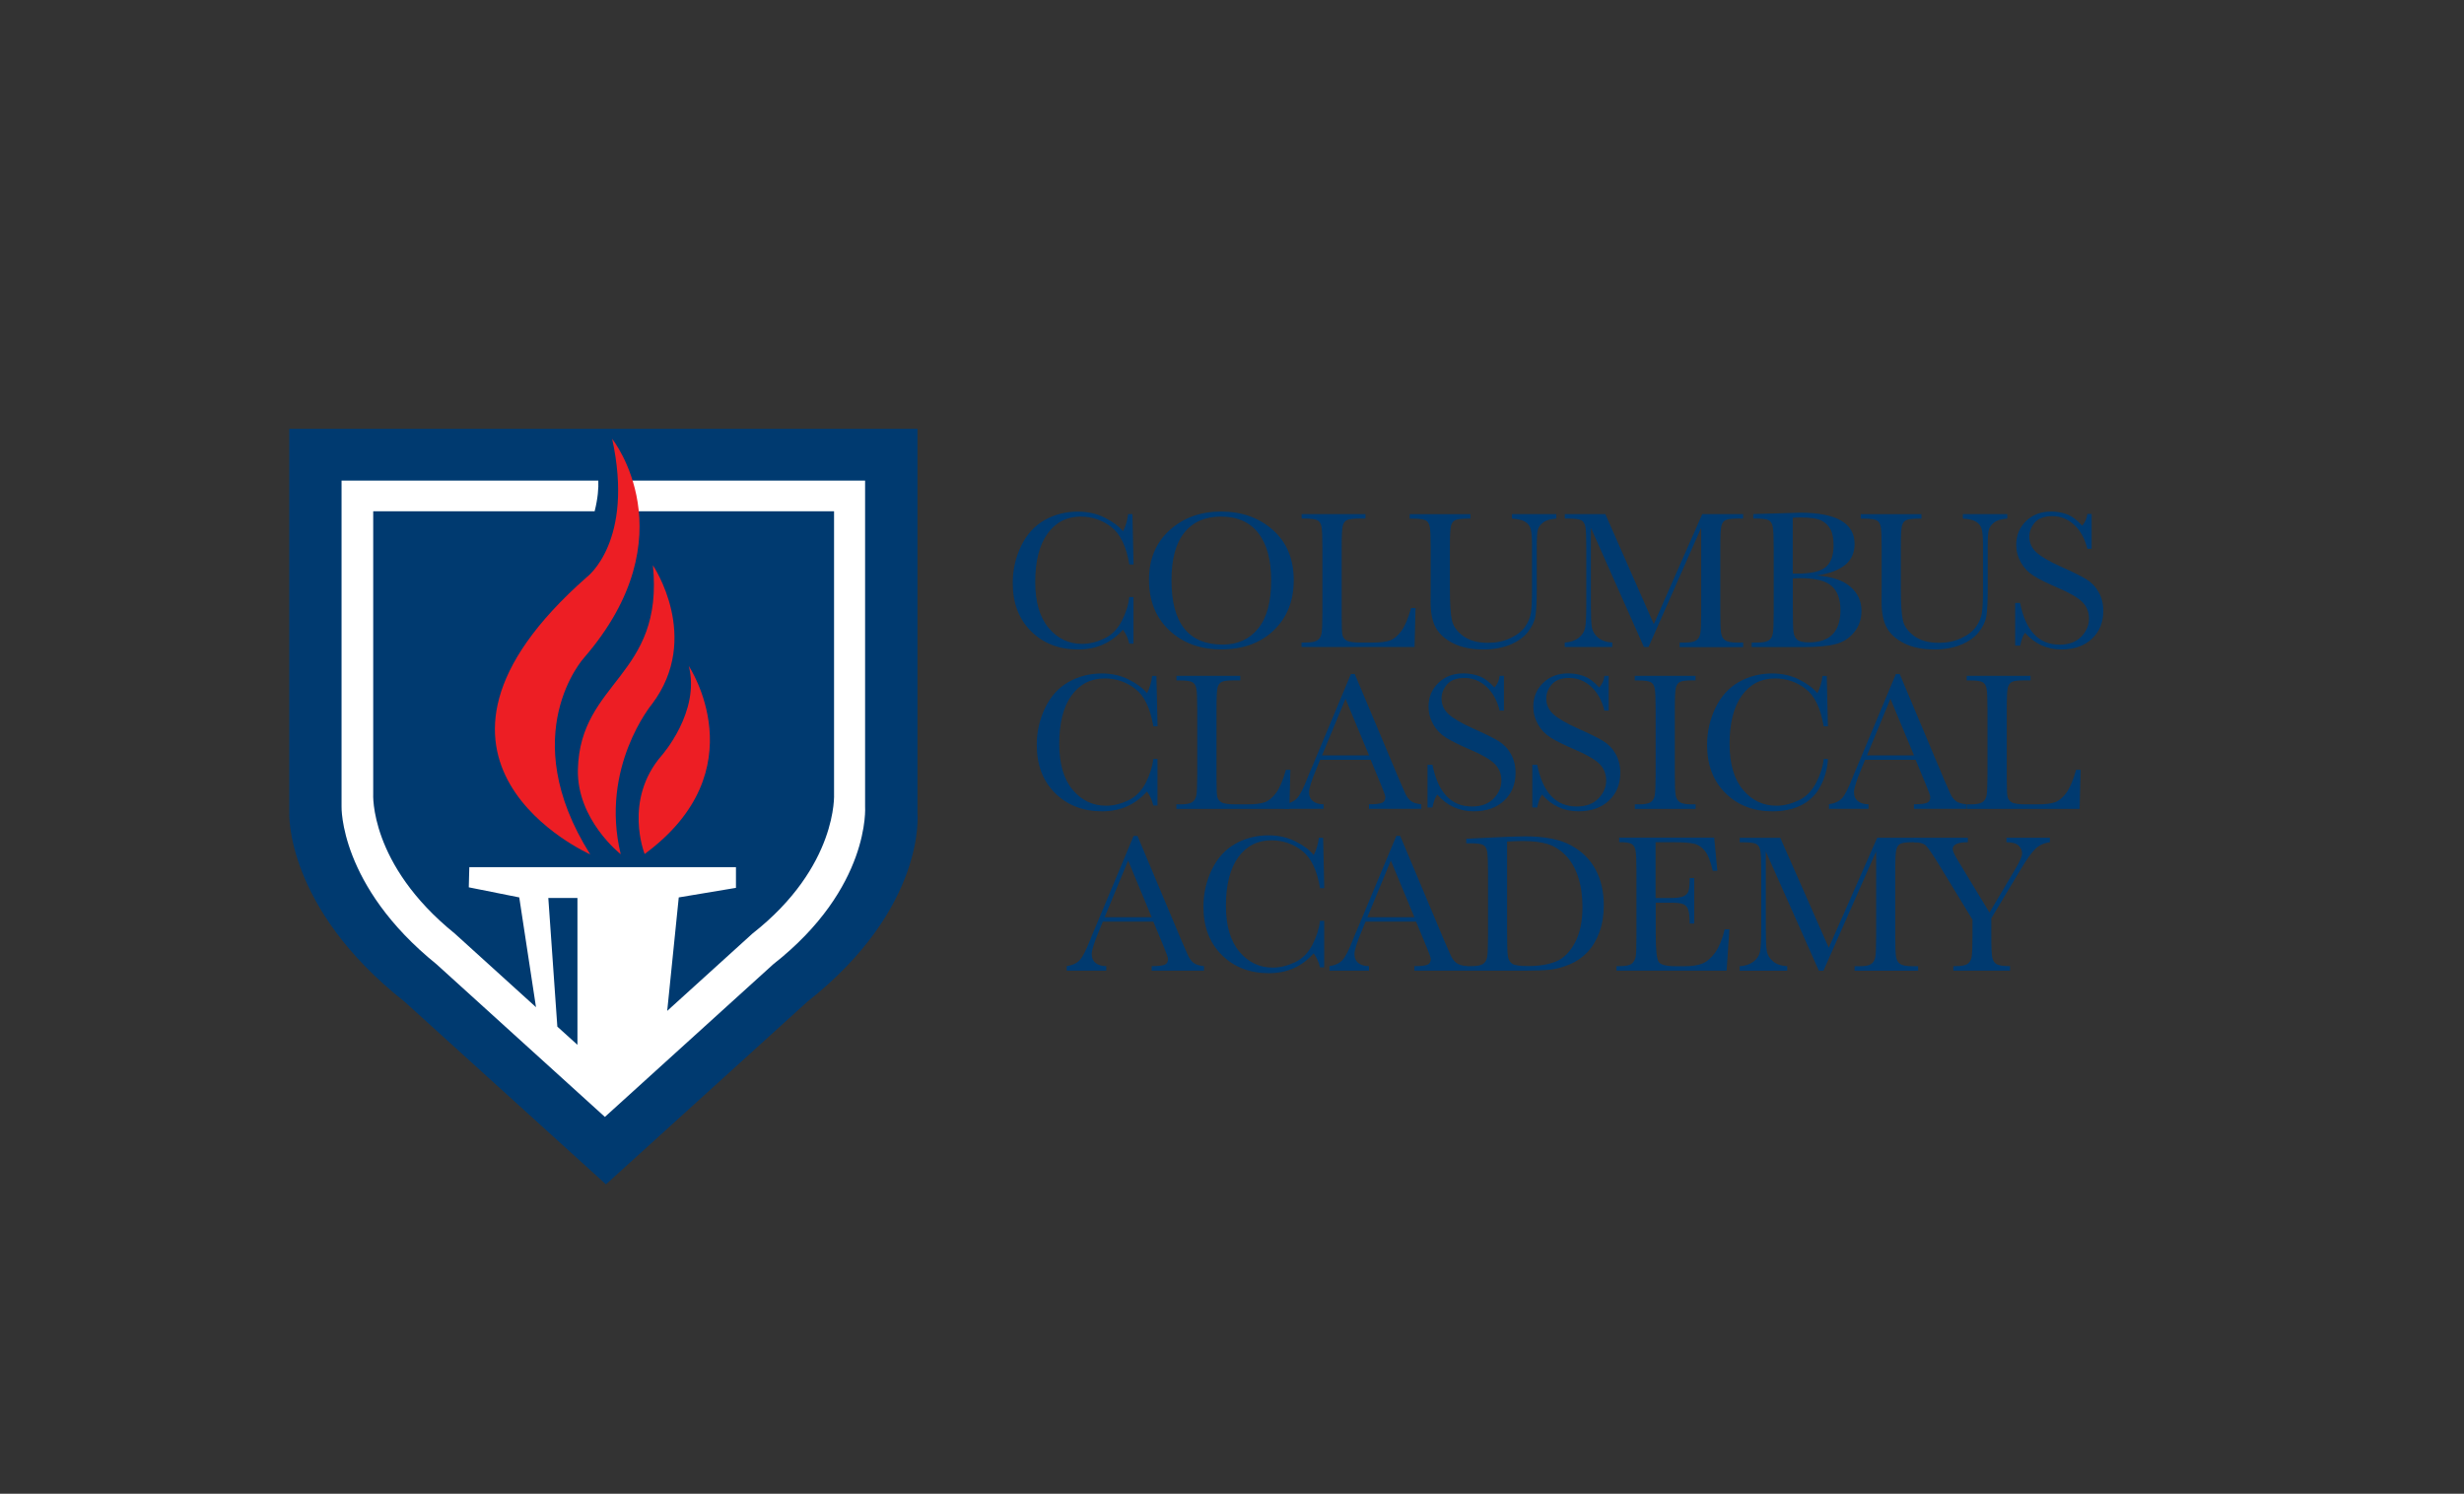 <?xml version="1.0" encoding="utf-8"?>
<!-- Generator: Adobe Illustrator 26.3.1, SVG Export Plug-In . SVG Version: 6.00 Build 0)  -->
<svg version="1.1" id="Layer_1" xmlns="http://www.w3.org/2000/svg" xmlns:xlink="http://www.w3.org/1999/xlink" x="0px" y="0px"
	 viewBox="0 0 322.25 195.38" style="enable-background:new 0 0 322.25 195.38;" xml:space="preserve">
<rect x="0" y="0" width="322.25" height="195.38" fill="#333333" stroke="none"/>
<style type="text/css">
	.st0{fill:#003A70;}
	.st1{fill:#FFFFFF;}
	.st2{fill:#ED1E24;}
	.st3{fill:none;stroke:#000000;stroke-width:0.259;stroke-miterlimit:10;}
	.st4{fill:none;stroke:#000000;stroke-width:0.25;stroke-miterlimit:10;}
</style>
<g>
	<g>
		<path class="st0" d="M238.51,99.27h0.55c0,0,0.01,2.17-1.39,4.26c-1.22,1.69-3.18,2.59-5.86,2.59c-2.51,0-4.57-0.8-6.16-2.39
			c-1.6-1.59-2.39-3.69-2.39-6.31c0-1.72,0.37-3.34,1.1-4.85c0.74-1.52,1.76-2.64,3.08-3.38c1.32-0.74,2.76-1.1,4.34-1.1
			c1.3,0,2.48,0.27,3.53,0.8s1.85,1.13,2.37,1.78c0.37-0.73,0.59-1.48,0.67-2.26h0.56l0.15,6.59h-0.55
			c-0.39-2.34-1.17-3.97-2.35-4.89c-1.18-0.91-2.52-1.37-4.01-1.37c-1.82,0-3.27,0.74-4.34,2.22c-1.07,1.48-1.61,3.6-1.61,6.35
			c0,2.61,0.59,4.61,1.76,6c1.17,1.39,2.63,2.08,4.37,2.08c0.93,0,1.89-0.23,2.86-0.68c0.98-0.45,1.75-1.22,2.32-2.3
			C238.07,101.32,238.41,100.28,238.51,99.27z"/>
		<path class="st0" d="M147.69,78.1h0.55v6.09h-0.55c-0.15-0.69-0.43-1.3-0.83-1.83c-1.53,1.73-3.48,2.59-5.86,2.59
			c-2.51,0-4.57-0.8-6.16-2.39c-1.6-1.59-2.39-3.69-2.39-6.31c0-1.72,0.37-3.34,1.1-4.85c0.74-1.52,1.76-2.64,3.08-3.38
			c1.32-0.74,2.76-1.1,4.34-1.1c1.3,0,2.48,0.27,3.53,0.8c1.06,0.53,1.85,1.13,2.37,1.78c0.37-0.73,0.59-1.48,0.67-2.26h0.56
			l0.15,6.59h-0.55c-0.39-2.34-1.17-3.97-2.35-4.89c-1.18-0.91-2.52-1.37-4.01-1.37c-1.82,0-3.27,0.74-4.34,2.22
			c-1.07,1.48-1.61,3.6-1.61,6.35c0,2.61,0.59,4.61,1.76,6c1.17,1.39,2.63,2.08,4.37,2.08c0.93,0,1.89-0.23,2.86-0.68
			c0.98-0.45,1.75-1.22,2.32-2.3C147.25,80.16,147.59,79.11,147.69,78.1z"/>
		<path class="st0" d="M150.27,75.82c0-2.69,0.9-4.84,2.69-6.47c1.8-1.62,4.04-2.44,6.72-2.44c2.71,0,4.97,0.8,6.79,2.41
			c1.82,1.61,2.73,3.8,2.73,6.58c0,2.69-0.87,4.87-2.61,6.54c-1.74,1.67-4.03,2.5-6.87,2.5c-2.76,0-5.03-0.83-6.8-2.5
			C151.15,80.78,150.27,78.57,150.27,75.82z M153.21,75.91c0,2.8,0.56,4.9,1.67,6.3c1.12,1.4,2.79,2.1,5.02,2.1
			c1.96,0,3.51-0.7,4.64-2.1c1.14-1.4,1.71-3.49,1.71-6.27c0-2.7-0.56-4.77-1.68-6.21c-1.12-1.44-2.75-2.16-4.87-2.16
			c-2.1,0-3.7,0.7-4.82,2.11C153.76,71.07,153.21,73.15,153.21,75.91z"/>
		<path class="st0" d="M185.13,79.51L185,84.63h-14.78v-0.59h0.51c0.74,0,1.26-0.09,1.55-0.28c0.29-0.19,0.47-0.48,0.55-0.88
			c0.08-0.4,0.12-1.32,0.12-2.78v-8.53c0-1.39-0.04-2.28-0.12-2.68c-0.08-0.4-0.25-0.68-0.51-0.83c-0.26-0.15-0.83-0.23-1.71-0.23
			h-0.38v-0.59h8.35v0.59h-0.77c-0.86,0-1.42,0.07-1.68,0.21c-0.27,0.14-0.44,0.4-0.53,0.79c-0.09,0.38-0.13,1.3-0.13,2.75v9.11
			c0,1.26,0.03,2.04,0.1,2.36c0.07,0.32,0.25,0.56,0.56,0.74c0.3,0.18,0.96,0.26,1.96,0.26h1.32c1.07,0,1.86-0.09,2.38-0.28
			c0.52-0.19,1.01-0.6,1.48-1.23c0.47-0.63,0.89-1.64,1.28-3.01H185.13z"/>
		<path class="st0" d="M197.73,67.24h5.81v0.59c-0.77,0.05-1.35,0.22-1.73,0.52c-0.38,0.29-0.61,0.63-0.7,0.99
			c-0.09,0.37-0.13,1.08-0.13,2.14v5.78c0,1.48-0.06,2.58-0.17,3.3c-0.12,0.72-0.45,1.42-1,2.12c-0.55,0.69-1.33,1.24-2.33,1.65
			c-1,0.41-2.16,0.62-3.46,0.62c-1.55,0-2.86-0.26-3.93-0.79c-1.07-0.53-1.84-1.21-2.3-2.04c-0.46-0.83-0.69-1.95-0.69-3.35
			l0.01-1.78v-5.41c0-1.39-0.04-2.28-0.12-2.68c-0.08-0.4-0.25-0.68-0.51-0.83c-0.26-0.15-0.83-0.23-1.71-0.23h-0.4v-0.59h7.94v0.59
			h-0.35c-0.86,0-1.42,0.07-1.68,0.21c-0.27,0.14-0.44,0.4-0.53,0.79c-0.09,0.38-0.13,1.3-0.13,2.75v5.48c0,1.9,0.09,3.25,0.26,4.04
			c0.18,0.8,0.67,1.49,1.48,2.08c0.81,0.59,1.89,0.89,3.25,0.89c1.06,0,2.02-0.2,2.89-0.6c0.87-0.4,1.51-0.89,1.94-1.49
			c0.42-0.59,0.68-1.21,0.78-1.83c0.09-0.63,0.14-1.62,0.14-2.97v-5.93c0-0.98-0.06-1.67-0.17-2.07c-0.11-0.39-0.35-0.71-0.72-0.94
			c-0.37-0.23-0.95-0.37-1.74-0.42V67.24z"/>
		<path class="st0" d="M216.29,81.63l6.34-14.39h5.34v0.59h-0.64c-0.86,0-1.42,0.07-1.68,0.21c-0.27,0.14-0.44,0.4-0.53,0.79
			c-0.09,0.38-0.13,1.3-0.13,2.75v8.53c0,1.37,0.03,2.26,0.1,2.69c0.07,0.42,0.24,0.74,0.52,0.94c0.28,0.2,0.81,0.31,1.6,0.31h0.77
			v0.59h-8.31v-0.59h0.62c0.74,0,1.25-0.09,1.53-0.28c0.29-0.19,0.47-0.48,0.55-0.88c0.08-0.4,0.12-1.32,0.12-2.78V69.03l-6.89,15.6
			h-0.6l-6.94-15.6v10.18c0,1.39,0.04,2.34,0.13,2.85c0.09,0.5,0.35,0.95,0.8,1.33c0.44,0.38,1.07,0.6,1.87,0.65v0.59h-6.22v-0.59
			c0.74-0.04,1.35-0.25,1.82-0.61c0.47-0.36,0.75-0.81,0.85-1.34c0.1-0.53,0.15-1.51,0.15-2.95v-7.57c0-1.39-0.04-2.28-0.12-2.68
			c-0.08-0.4-0.25-0.68-0.51-0.83c-0.26-0.15-0.83-0.23-1.71-0.23h-0.47v-0.59h5.3L216.29,81.63z"/>
		<path class="st0" d="M237.61,75.27c1.98,0.15,3.44,0.64,4.4,1.48c0.96,0.84,1.44,1.89,1.44,3.14c0,1.09-0.32,2.04-0.98,2.83
			c-0.65,0.79-1.48,1.31-2.49,1.55c-1.01,0.24-2.37,0.37-4.07,0.37h-6.82v-0.59h0.67c0.74,0,1.26-0.09,1.55-0.28
			c0.29-0.19,0.47-0.48,0.54-0.88c0.08-0.4,0.12-1.32,0.12-2.78v-8.47c0-1.41-0.04-2.32-0.12-2.73c-0.08-0.41-0.25-0.69-0.51-0.85
			c-0.26-0.15-0.83-0.23-1.71-0.23h-0.33v-0.59l2.86-0.08l3.26-0.1c4.75,0,7.13,1.37,7.13,4.1c0,1.13-0.41,2.04-1.22,2.72
			C240.48,74.57,239.25,75.03,237.61,75.27z M234.47,75.02c0.21,0.01,0.39,0.01,0.54,0.01c1.85,0,3.11-0.29,3.78-0.87
			c0.68-0.58,1.01-1.52,1.01-2.82c0-0.91-0.13-1.61-0.4-2.1c-0.27-0.5-0.66-0.88-1.19-1.15c-0.53-0.27-1.44-0.4-2.72-0.4
			c-0.33,0-0.68,0.01-1.03,0.04V75.02z M234.47,75.65v3.87c0,1.65,0.03,2.7,0.09,3.14c0.06,0.44,0.22,0.78,0.48,1.01
			c0.26,0.23,0.78,0.35,1.55,0.35c1.37,0,2.39-0.35,3.08-1.05c0.68-0.7,1.03-1.75,1.03-3.16c0-1.44-0.39-2.49-1.16-3.17
			c-0.77-0.68-2.14-1.02-4.09-1.02C235.14,75.63,234.81,75.63,234.47,75.65z"/>
		<path class="st0" d="M256.71,67.24h5.81v0.59c-0.77,0.05-1.35,0.22-1.73,0.52c-0.38,0.29-0.61,0.63-0.7,0.99
			c-0.09,0.37-0.13,1.08-0.13,2.14v5.78c0,1.48-0.06,2.58-0.17,3.3c-0.12,0.72-0.45,1.42-1,2.12c-0.55,0.69-1.33,1.24-2.33,1.65
			c-1,0.41-2.16,0.62-3.46,0.62c-1.55,0-2.86-0.26-3.93-0.79c-1.07-0.53-1.84-1.21-2.3-2.04c-0.46-0.83-0.69-1.95-0.69-3.35
			l0.01-1.78v-5.41c0-1.39-0.04-2.28-0.12-2.68c-0.08-0.4-0.25-0.68-0.51-0.83c-0.26-0.15-0.83-0.23-1.71-0.23h-0.4v-0.59h7.94v0.59
			h-0.35c-0.86,0-1.42,0.07-1.68,0.21c-0.27,0.14-0.44,0.4-0.53,0.79c-0.09,0.38-0.13,1.3-0.13,2.75v5.48c0,1.9,0.09,3.25,0.26,4.04
			c0.18,0.8,0.67,1.49,1.48,2.08c0.81,0.59,1.89,0.89,3.25,0.89c1.06,0,2.02-0.2,2.89-0.6c0.87-0.4,1.51-0.89,1.94-1.49
			c0.42-0.59,0.68-1.21,0.78-1.83c0.09-0.63,0.14-1.62,0.14-2.97v-5.93c0-0.98-0.06-1.67-0.17-2.07c-0.11-0.39-0.35-0.71-0.72-0.94
			c-0.37-0.23-0.95-0.37-1.74-0.42V67.24z"/>
		<path class="st0" d="M263.55,84.45v-5.59h0.64c0.73,3.64,2.45,5.46,5.17,5.46c1.22,0,2.17-0.35,2.84-1.05
			c0.67-0.7,1.01-1.48,1.01-2.34c0-0.87-0.29-1.6-0.88-2.19c-0.59-0.58-1.67-1.21-3.23-1.87c-1.39-0.6-2.45-1.12-3.15-1.57
			c-0.71-0.45-1.26-1.03-1.66-1.75c-0.4-0.72-0.6-1.48-0.6-2.3c0-1.24,0.43-2.27,1.29-3.1c0.86-0.83,1.95-1.24,3.26-1.24
			c0.74,0,1.43,0.12,2.08,0.36c0.65,0.24,1.32,0.74,2,1.49c0.39-0.47,0.62-0.98,0.67-1.53h0.56v4.55h-0.56
			c-0.32-1.33-0.9-2.37-1.72-3.13c-0.83-0.76-1.78-1.14-2.87-1.14c-1.03,0-1.79,0.28-2.28,0.84c-0.48,0.56-0.72,1.17-0.72,1.84
			c0,0.8,0.3,1.48,0.91,2.04c0.6,0.56,1.68,1.2,3.25,1.9c1.5,0.67,2.58,1.2,3.26,1.61c0.68,0.41,1.23,0.97,1.64,1.69
			c0.41,0.72,0.62,1.55,0.62,2.49c0,1.49-0.5,2.7-1.49,3.63c-0.99,0.93-2.32,1.4-3.98,1.4c-1.91,0-3.5-0.73-4.77-2.19
			c-0.28,0.4-0.49,0.97-0.63,1.69H263.55z"/>
		<path class="st0" d="M150.83,99.27h0.55v6.09h-0.55c-0.15-0.69-0.43-1.3-0.83-1.83c-1.53,1.73-3.48,2.59-5.86,2.59
			c-2.51,0-4.57-0.8-6.16-2.39c-1.6-1.59-2.39-3.69-2.39-6.31c0-1.72,0.37-3.34,1.1-4.85c0.74-1.52,1.76-2.64,3.08-3.38
			c1.32-0.74,2.76-1.1,4.34-1.1c1.3,0,2.48,0.27,3.53,0.8s1.85,1.13,2.37,1.78c0.37-0.73,0.59-1.48,0.67-2.26h0.56l0.15,6.59h-0.55
			c-0.39-2.34-1.17-3.97-2.35-4.89c-1.18-0.91-2.52-1.37-4.01-1.37c-1.82,0-3.27,0.74-4.34,2.22c-1.07,1.48-1.61,3.6-1.61,6.35
			c0,2.61,0.59,4.61,1.76,6c1.17,1.39,2.63,2.08,4.37,2.08c0.93,0,1.89-0.23,2.86-0.68c0.98-0.45,1.75-1.22,2.32-2.3
			C150.39,101.32,150.72,100.28,150.83,99.27z"/>
		<path class="st0" d="M168.76,100.68l-0.13,5.12h-14.78v-0.59h0.51c0.74,0,1.26-0.09,1.55-0.28c0.29-0.19,0.47-0.48,0.55-0.88
			c0.08-0.4,0.12-1.32,0.12-2.78v-8.53c0-1.39-0.04-2.28-0.12-2.68c-0.08-0.4-0.25-0.68-0.51-0.83c-0.26-0.15-0.83-0.23-1.71-0.23
			h-0.38V88.4h8.35v0.59h-0.77c-0.86,0-1.42,0.07-1.68,0.21c-0.27,0.14-0.44,0.4-0.53,0.79c-0.09,0.38-0.13,1.3-0.13,2.75v9.11
			c0,1.26,0.03,2.04,0.1,2.36c0.07,0.32,0.25,0.56,0.56,0.74c0.3,0.18,0.96,0.26,1.96,0.26h1.32c1.07,0,1.86-0.09,2.38-0.28
			c0.52-0.19,1.01-0.6,1.48-1.23c0.47-0.63,0.89-1.64,1.28-3.01H168.76z"/>
		<path class="st0" d="M179.26,99.38h-6.61l-0.45,1.1c-0.67,1.6-1,2.64-1,3.13c0,0.52,0.18,0.92,0.53,1.19
			c0.35,0.27,0.81,0.4,1.37,0.4v0.59h-5.17v-0.59c0.77-0.12,1.34-0.39,1.72-0.81c0.38-0.42,0.83-1.31,1.36-2.67
			c0.04-0.13,0.25-0.62,0.62-1.49l5.05-12.07h0.5l5.81,13.81l0.8,1.82c0.18,0.41,0.42,0.73,0.72,0.97c0.3,0.24,0.76,0.38,1.37,0.44
			v0.59h-6.84v-0.59c0.84,0,1.4-0.06,1.7-0.19c0.29-0.12,0.44-0.37,0.44-0.74c0-0.19-0.2-0.75-0.59-1.68L179.26,99.38z
			 M179.05,98.81l-3.08-7.41l-3.07,7.41H179.05z"/>
		<path class="st0" d="M186.7,105.62v-5.59h0.64c0.73,3.64,2.45,5.46,5.17,5.46c1.22,0,2.17-0.35,2.84-1.05
			c0.67-0.7,1.01-1.48,1.01-2.34c0-0.87-0.29-1.6-0.88-2.19c-0.59-0.58-1.67-1.21-3.23-1.87c-1.39-0.6-2.45-1.12-3.16-1.57
			c-0.71-0.45-1.26-1.03-1.66-1.75c-0.4-0.72-0.6-1.48-0.6-2.3c0-1.24,0.43-2.27,1.29-3.1c0.86-0.83,1.95-1.24,3.26-1.24
			c0.74,0,1.43,0.12,2.08,0.36c0.65,0.24,1.32,0.74,2,1.49c0.39-0.47,0.62-0.98,0.67-1.53h0.56v4.55h-0.56
			c-0.33-1.33-0.9-2.37-1.73-3.13c-0.83-0.76-1.78-1.14-2.87-1.14c-1.03,0-1.79,0.28-2.28,0.84c-0.48,0.56-0.72,1.17-0.72,1.84
			c0,0.8,0.3,1.48,0.91,2.04c0.6,0.56,1.68,1.2,3.25,1.9c1.5,0.67,2.58,1.2,3.26,1.61s1.23,0.97,1.64,1.69
			c0.41,0.72,0.62,1.55,0.62,2.49c0,1.49-0.5,2.7-1.49,3.63c-0.99,0.93-2.32,1.4-3.98,1.4c-1.91,0-3.5-0.73-4.77-2.19
			c-0.28,0.4-0.49,0.97-0.63,1.69H186.7z"/>
		<path class="st0" d="M200.4,105.62v-5.59h0.64c0.73,3.64,2.45,5.46,5.17,5.46c1.22,0,2.17-0.35,2.84-1.05
			c0.67-0.7,1.01-1.48,1.01-2.34c0-0.87-0.29-1.6-0.88-2.19c-0.59-0.58-1.67-1.21-3.23-1.87c-1.39-0.6-2.45-1.12-3.16-1.57
			c-0.71-0.45-1.26-1.03-1.66-1.75c-0.4-0.72-0.6-1.48-0.6-2.3c0-1.24,0.43-2.27,1.29-3.1c0.86-0.83,1.95-1.24,3.26-1.24
			c0.74,0,1.43,0.12,2.08,0.36c0.65,0.24,1.32,0.74,2,1.49c0.39-0.47,0.62-0.98,0.67-1.53h0.56v4.55h-0.56
			c-0.33-1.33-0.9-2.37-1.73-3.13c-0.83-0.76-1.78-1.14-2.87-1.14c-1.03,0-1.79,0.28-2.28,0.84c-0.48,0.56-0.72,1.17-0.72,1.84
			c0,0.8,0.3,1.48,0.91,2.04c0.6,0.56,1.68,1.2,3.25,1.9c1.5,0.67,2.58,1.2,3.26,1.61s1.23,0.97,1.64,1.69
			c0.41,0.72,0.62,1.55,0.62,2.49c0,1.49-0.5,2.7-1.49,3.63c-0.99,0.93-2.32,1.4-3.98,1.4c-1.91,0-3.5-0.73-4.77-2.19
			c-0.28,0.4-0.49,0.97-0.63,1.69H200.4z"/>
		<path class="st0" d="M213.8,88.99V88.4h7.95v0.59h-0.37c-0.86,0-1.42,0.07-1.68,0.21c-0.27,0.14-0.44,0.4-0.53,0.79
			c-0.09,0.38-0.13,1.3-0.13,2.75v8.53c0,1.37,0.03,2.26,0.1,2.69c0.06,0.42,0.24,0.74,0.51,0.94c0.28,0.2,0.81,0.31,1.6,0.31h0.51
			v0.59h-7.95v-0.59h0.51c0.74,0,1.26-0.09,1.55-0.28c0.29-0.19,0.47-0.48,0.54-0.88c0.08-0.4,0.12-1.32,0.12-2.78v-8.53
			c0-1.39-0.04-2.28-0.12-2.68c-0.08-0.4-0.25-0.68-0.51-0.83c-0.27-0.15-0.84-0.23-1.72-0.23H213.8z"/>
		<path class="st0" d="M250.53,99.38h-6.61l-0.45,1.1c-0.67,1.6-1,2.64-1,3.13c0,0.52,0.18,0.92,0.53,1.19
			c0.35,0.27,0.81,0.4,1.37,0.4v0.59h-5.17v-0.59c0.77-0.12,1.34-0.39,1.72-0.81c0.38-0.42,0.83-1.31,1.36-2.67
			c0.04-0.13,0.25-0.62,0.62-1.49l5.05-12.07h0.5l5.81,13.81l0.8,1.82c0.18,0.41,0.42,0.73,0.72,0.97c0.3,0.24,0.76,0.38,1.37,0.44
			v0.59h-6.84v-0.59c0.84,0,1.4-0.06,1.7-0.19c0.29-0.12,0.44-0.37,0.44-0.74c0-0.19-0.2-0.75-0.59-1.68L250.53,99.38z
			 M250.32,98.81l-3.08-7.41l-3.07,7.41H250.32z"/>
		<path class="st0" d="M272.11,100.68l-0.13,5.12H257.2v-0.59h0.51c0.74,0,1.26-0.09,1.55-0.28c0.29-0.19,0.47-0.48,0.55-0.88
			c0.08-0.4,0.12-1.32,0.12-2.78v-8.53c0-1.39-0.04-2.28-0.12-2.68c-0.08-0.4-0.25-0.68-0.51-0.83c-0.26-0.15-0.83-0.23-1.71-0.23
			h-0.38V88.4h8.35v0.59h-0.77c-0.86,0-1.42,0.07-1.68,0.21c-0.27,0.14-0.44,0.4-0.53,0.79c-0.09,0.38-0.13,1.3-0.13,2.75v9.11
			c0,1.26,0.03,2.04,0.1,2.36c0.07,0.32,0.25,0.56,0.56,0.74c0.3,0.18,0.96,0.26,1.96,0.26h1.32c1.07,0,1.86-0.09,2.38-0.28
			c0.52-0.19,1.01-0.6,1.47-1.23c0.47-0.63,0.89-1.64,1.28-3.01H272.11z"/>
		<path class="st0" d="M150.84,120.55h-6.61l-0.45,1.1c-0.67,1.6-1,2.64-1,3.13c0,0.52,0.18,0.92,0.53,1.19
			c0.35,0.27,0.81,0.4,1.37,0.4v0.59h-5.17v-0.59c0.77-0.12,1.34-0.39,1.72-0.81c0.38-0.42,0.83-1.31,1.36-2.67
			c0.04-0.13,0.25-0.62,0.62-1.49l5.05-12.07h0.5l5.81,13.81l0.8,1.82c0.18,0.41,0.42,0.73,0.72,0.97c0.3,0.24,0.76,0.38,1.37,0.44
			v0.59h-6.84v-0.59c0.84,0,1.4-0.06,1.7-0.19c0.29-0.12,0.44-0.37,0.44-0.74c0-0.19-0.2-0.75-0.59-1.68L150.84,120.55z
			 M150.62,119.97l-3.08-7.41l-3.07,7.41H150.62z"/>
		<path class="st0" d="M172.63,120.44h0.55v6.09h-0.55c-0.15-0.69-0.43-1.3-0.83-1.83c-1.53,1.73-3.48,2.59-5.86,2.59
			c-2.51,0-4.57-0.8-6.16-2.39c-1.6-1.59-2.39-3.69-2.39-6.31c0-1.72,0.37-3.34,1.1-4.85c0.74-1.52,1.76-2.64,3.08-3.38
			c1.32-0.74,2.76-1.1,4.34-1.1c1.3,0,2.48,0.27,3.53,0.8c1.06,0.53,1.85,1.13,2.37,1.78c0.37-0.73,0.59-1.48,0.67-2.26h0.56
			l0.15,6.59h-0.55c-0.39-2.34-1.17-3.97-2.35-4.89c-1.18-0.91-2.52-1.37-4.01-1.37c-1.82,0-3.27,0.74-4.34,2.22
			c-1.07,1.48-1.61,3.6-1.61,6.35c0,2.61,0.59,4.61,1.76,6c1.17,1.39,2.63,2.08,4.37,2.08c0.93,0,1.89-0.23,2.86-0.68
			c0.98-0.45,1.75-1.22,2.32-2.3C172.19,122.49,172.52,121.45,172.63,120.44z"/>
		<path class="st0" d="M185.2,120.55h-6.61l-0.45,1.1c-0.67,1.6-1,2.64-1,3.13c0,0.52,0.18,0.92,0.53,1.19
			c0.35,0.27,0.81,0.4,1.37,0.4v0.59h-5.17v-0.59c0.77-0.12,1.34-0.39,1.72-0.81c0.38-0.42,0.83-1.31,1.36-2.67
			c0.04-0.13,0.25-0.62,0.62-1.49l5.05-12.07h0.5l5.81,13.81l0.8,1.82c0.18,0.41,0.42,0.73,0.72,0.97c0.3,0.24,0.76,0.38,1.37,0.44
			v0.59h-6.84v-0.59c0.84,0,1.4-0.06,1.7-0.19c0.29-0.12,0.44-0.37,0.44-0.74c0-0.19-0.2-0.75-0.59-1.68L185.2,120.55z
			 M184.98,119.97l-3.08-7.41l-3.07,7.41H184.98z"/>
		<path class="st0" d="M191.74,109.71l2.86-0.14c2.39-0.12,3.99-0.18,4.82-0.18c2.58,0,4.6,0.39,6.04,1.18
			c1.45,0.79,2.52,1.85,3.23,3.2c0.71,1.35,1.06,2.9,1.06,4.66c0,1.27-0.19,2.44-0.58,3.5c-0.39,1.06-0.91,1.93-1.58,2.63
			s-1.45,1.23-2.33,1.59c-0.88,0.36-1.72,0.59-2.52,0.68c-0.8,0.09-1.92,0.13-3.36,0.13h-7.71v-0.59h0.72
			c0.74,0,1.26-0.09,1.55-0.28c0.29-0.19,0.47-0.48,0.55-0.88c0.08-0.4,0.12-1.32,0.12-2.78v-8.39c0-1.39-0.04-2.28-0.12-2.69
			c-0.08-0.41-0.25-0.68-0.51-0.83c-0.26-0.15-0.83-0.22-1.71-0.22h-0.51V109.71z M197.1,110.07v11.62c0,1.72,0.03,2.83,0.1,3.32
			c0.06,0.5,0.26,0.84,0.58,1.05c0.32,0.2,1,0.3,2.03,0.3c1.51,0,2.76-0.21,3.73-0.62c0.98-0.41,1.79-1.23,2.44-2.45
			c0.65-1.22,0.98-2.77,0.98-4.66c0-1.47-0.19-2.78-0.57-3.94c-0.38-1.15-0.93-2.09-1.64-2.82c-0.71-0.72-1.5-1.21-2.36-1.48
			c-0.86-0.26-1.97-0.39-3.32-0.39C198.43,110.01,197.77,110.03,197.1,110.07z"/>
		<path class="st0" d="M225.56,121.55h0.62l-0.37,5.41h-14.4v-0.59h0.36c0.86,0,1.42-0.12,1.67-0.35c0.25-0.23,0.41-0.52,0.48-0.88
			c0.07-0.35,0.1-1.26,0.1-2.71v-8.53c0-1.33-0.04-2.2-0.11-2.62c-0.07-0.42-0.24-0.71-0.5-0.88c-0.26-0.17-0.81-0.25-1.65-0.25
			v-0.59h12.43l0.41,4.34H224c-0.27-1.21-0.61-2.08-1.01-2.58c-0.4-0.51-0.87-0.83-1.42-0.96c-0.55-0.13-1.43-0.2-2.64-0.2h-2.41
			v7.3h1.85c0.85,0,1.44-0.07,1.78-0.22s0.56-0.37,0.67-0.66c0.11-0.3,0.16-0.87,0.16-1.73h0.6v5.95h-0.6
			c0-0.97-0.08-1.61-0.24-1.94c-0.16-0.33-0.4-0.54-0.71-0.64c-0.31-0.1-0.84-0.15-1.58-0.15h-1.91v4.12c0,2.06,0.13,3.27,0.4,3.64
			c0.27,0.36,0.98,0.55,2.14,0.55h1.3c0.91,0,1.67-0.12,2.26-0.35c0.59-0.24,1.15-0.72,1.69-1.45
			C224.84,123.84,225.26,122.83,225.56,121.55z"/>
		<path class="st0" d="M239.17,123.96l6.34-14.39h5.34v0.59h-0.64c-0.86,0-1.42,0.07-1.68,0.21c-0.27,0.14-0.44,0.4-0.53,0.79
			c-0.09,0.38-0.13,1.3-0.13,2.75v8.53c0,1.37,0.03,2.26,0.1,2.69s0.24,0.74,0.52,0.94c0.28,0.2,0.81,0.31,1.6,0.31h0.77v0.59h-8.31
			v-0.59h0.62c0.74,0,1.25-0.09,1.53-0.28c0.29-0.19,0.47-0.48,0.55-0.88c0.08-0.4,0.12-1.32,0.12-2.78v-11.07l-6.89,15.6h-0.6
			l-6.94-15.6v10.18c0,1.39,0.04,2.34,0.13,2.85c0.09,0.5,0.35,0.95,0.8,1.33c0.44,0.38,1.07,0.6,1.87,0.65v0.59h-6.22v-0.59
			c0.74-0.04,1.35-0.25,1.82-0.61c0.47-0.36,0.75-0.81,0.85-1.34c0.1-0.53,0.15-1.51,0.15-2.95v-7.57c0-1.39-0.04-2.28-0.12-2.68
			c-0.08-0.4-0.25-0.68-0.51-0.83c-0.26-0.15-0.83-0.23-1.71-0.23h-0.47v-0.59h5.3L239.17,123.96z"/>
		<path class="st0" d="M260.19,119.36l3.42-5.76c0.56-0.94,0.85-1.61,0.85-2c0-0.36-0.15-0.69-0.45-0.99
			c-0.3-0.3-0.83-0.45-1.6-0.45v-0.59h5.68v0.59c-0.79,0.11-1.42,0.4-1.91,0.88c-0.48,0.47-1.1,1.34-1.85,2.58l-3.9,6.5v2.31
			c0,1.48,0.04,2.42,0.13,2.83c0.09,0.41,0.28,0.69,0.58,0.86c0.29,0.17,0.87,0.25,1.74,0.25v0.59h-7.41v-0.59h0.28
			c0.74,0,1.26-0.09,1.55-0.28c0.29-0.19,0.47-0.48,0.55-0.88c0.08-0.4,0.12-1.32,0.12-2.78v-2.14l-4.34-7.12
			c-0.88-1.44-1.47-2.29-1.76-2.57c-0.29-0.28-0.81-0.43-1.57-0.44v-0.59h7.06v0.59c-1.32,0-1.98,0.3-1.98,0.9
			c0,0.24,0.22,0.72,0.65,1.44L260.19,119.36z"/>
	</g>
	<path class="st0" d="M119.99,106.33V56.09H37.83v50.24c0,0-0.56,12.35,15.08,24.69l26.34,23.89l26.34-23.89
		C121.23,118.68,119.99,106.33,119.99,106.33z"/>
	<path class="st1" d="M113.14,105.5V62.86h-31.7l0.13,4.01h27.51v36.96c0,0,0.54,9.48-10.66,18.27l-11.16,10.12l1.51-14.84
		l7.48-1.25v-2.71H61.38c0-0.15-0.07,2.64-0.07,2.64l6.6,1.32l2.19,14.36l-10.63-9.64c-11.21-9.07-10.66-18.27-10.66-18.27V66.87
		h28.96c0.43-1.71,0.52-3.05,0.48-4.01H44.67v42.64c0,0-0.31,10.34,12.43,20.63l22.01,19.96l22.01-19.96
		C113.9,116.11,113.14,105.5,113.14,105.5z M75.52,136.66l-2.63-2.38l-1.18-16.83h3.81V136.66z"/>
	<path class="st2" d="M77.19,111.75c0,0-27.75-12.25-0.44-36.27c0,0,6.24-4.62,3.31-18.08c0,0,10.13,12.66-3.68,28.64
		C76.38,86.04,67.28,96.02,77.19,111.75z"/>
	<path class="st2" d="M81.18,111.73c0,0-5.77-4.5-5.6-11.11c0.3-11.57,11.27-12.14,9.81-26.68c0,0,6.42,9.46-0.11,18.14
		C85.28,92.08,78.42,100.32,81.18,111.73z"/>
	<path class="st2" d="M84.31,111.7c0,0-2.84-7.05,2.24-12.9c0,0,5.07-5.73,3.53-11.69C90.08,87.12,99.2,100.73,84.31,111.7z"/>
</g>
</svg>
